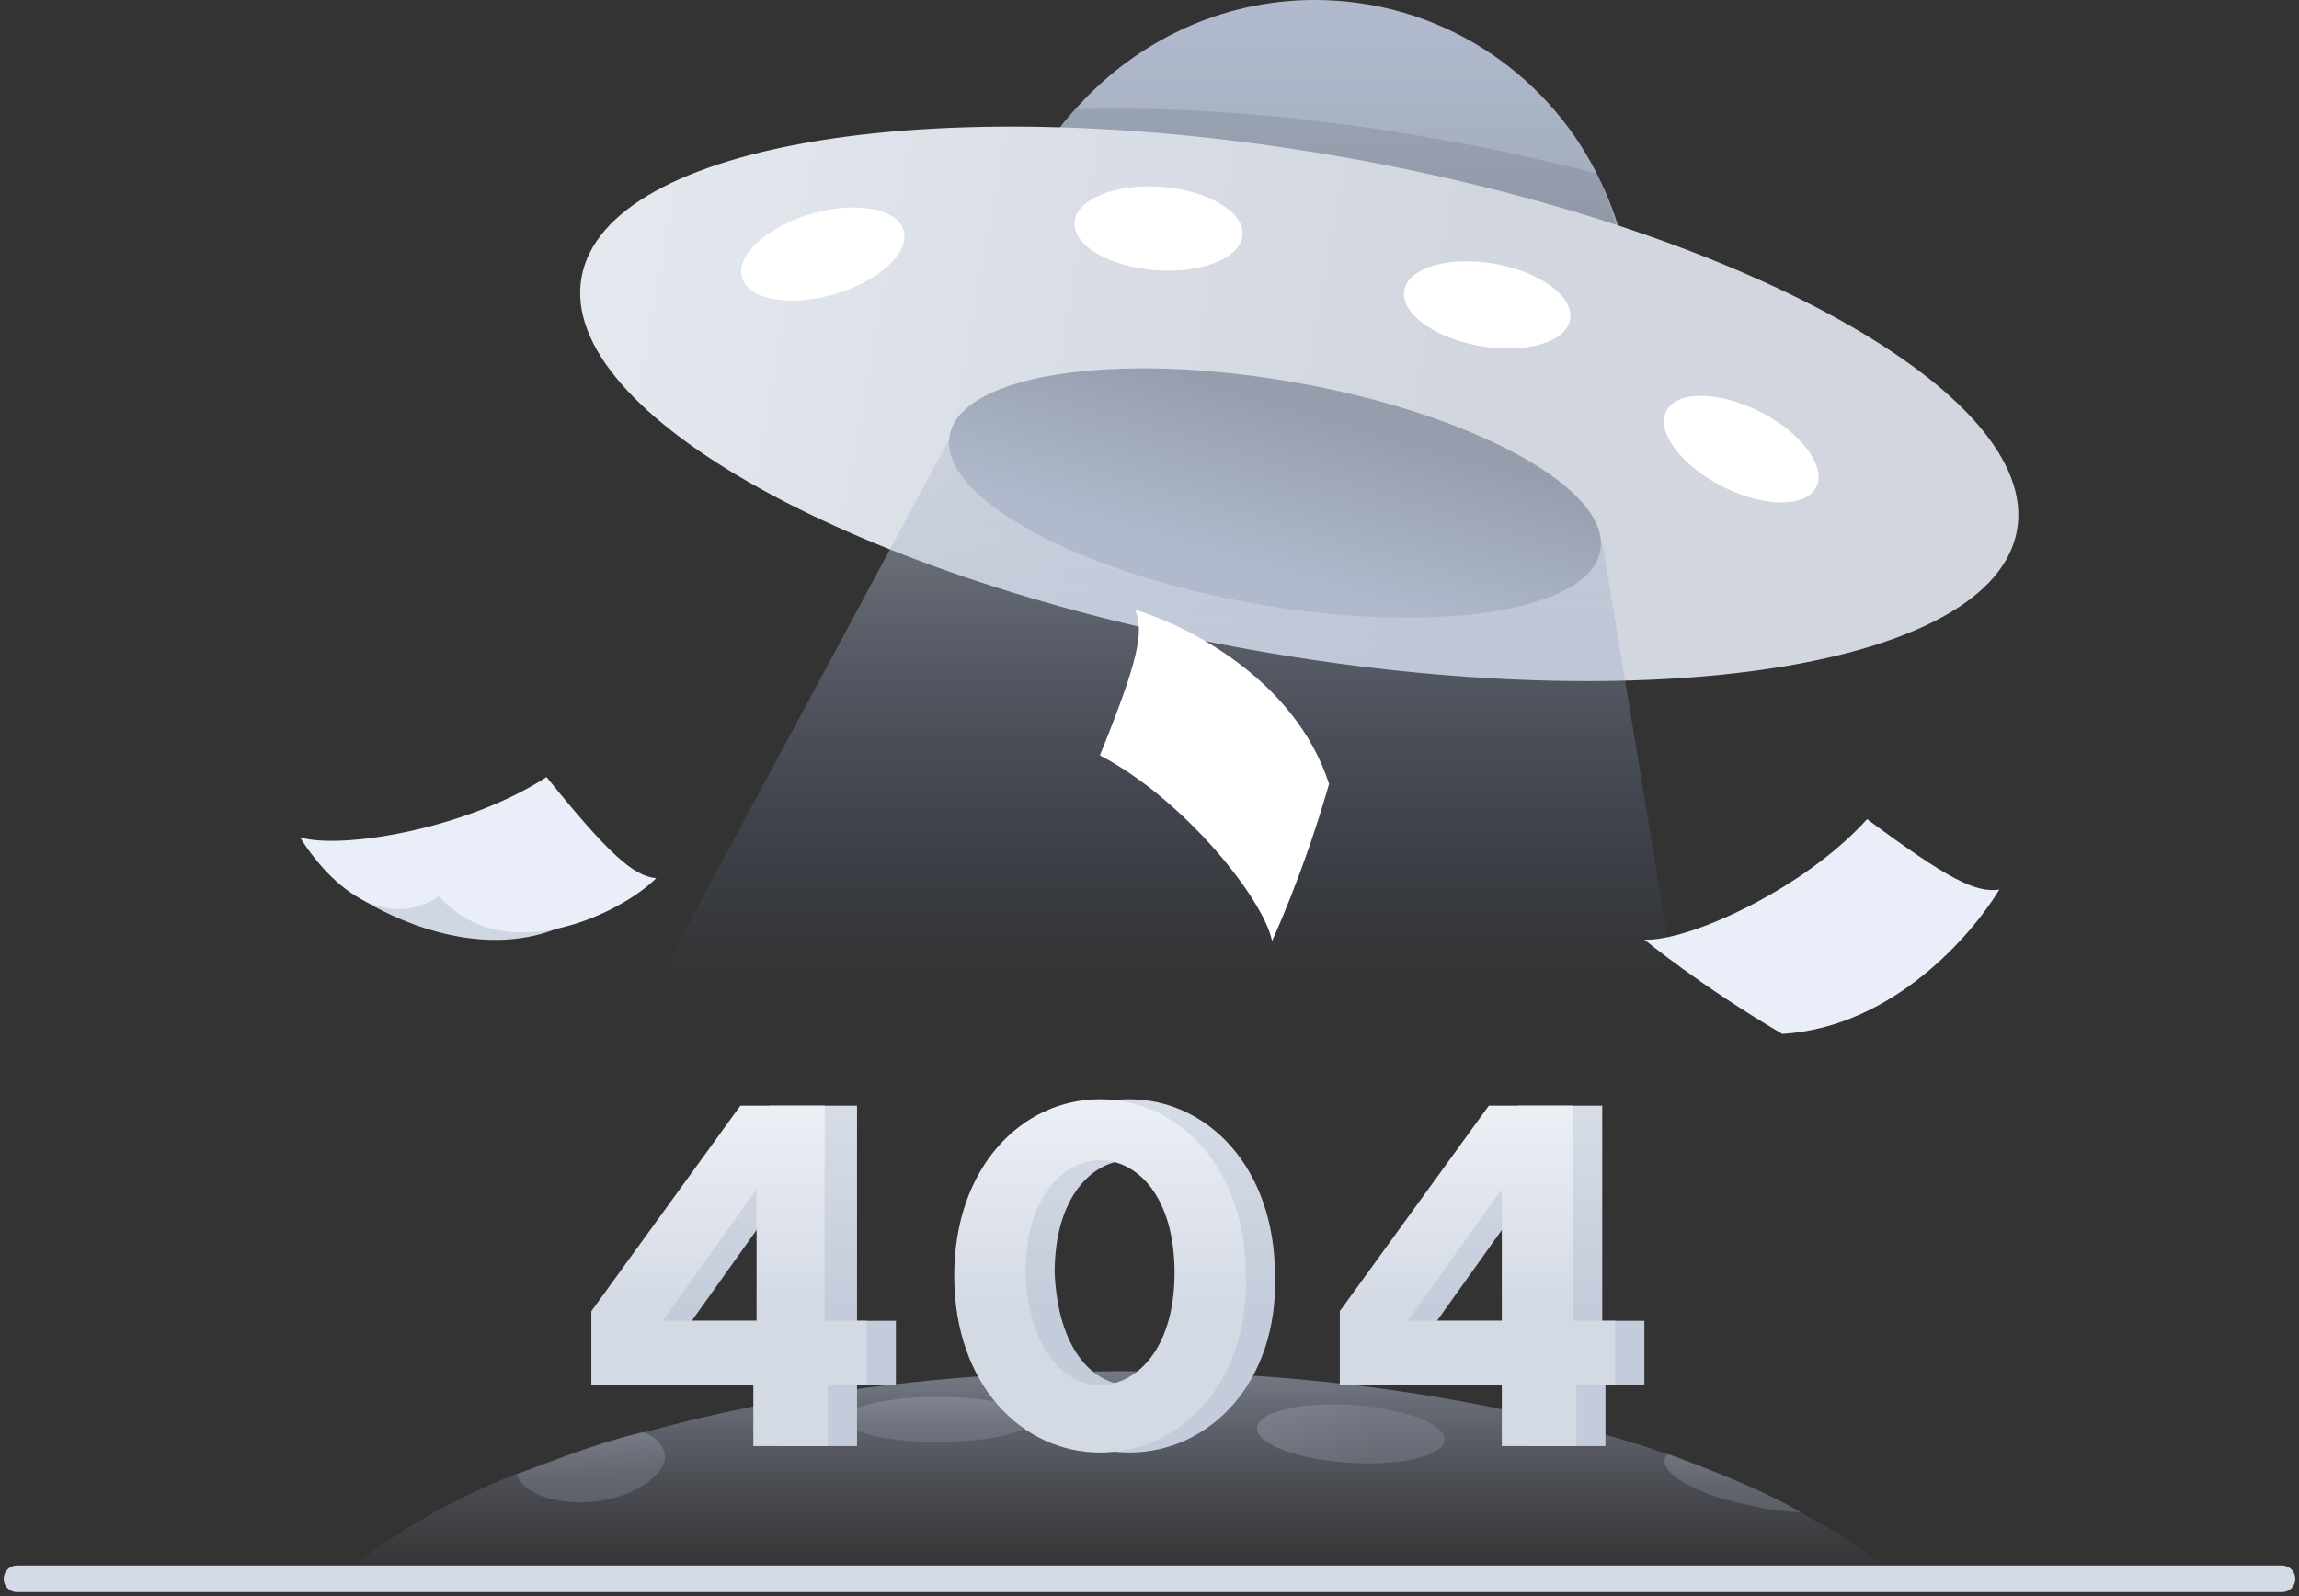 <svg width="406" viewBox="0 0 406 282" fill="none" xmlns="http://www.w3.org/2000/svg">
<rect x="0" y="0" width="406" height="282" fill="#333333" stroke="none"/>
<path d="M288.268 56.157C288.268 85.656 264.808 110.05 235.626 111.752C234.482 111.752 233.338 111.752 232.193 111.752C222.466 111.752 212.739 108.915 204.728 104.377C187.563 94.733 176.119 76.58 176.119 55.59C176.119 41.408 181.269 28.36 190.424 18.716C200.723 7.371 215.6 -0.004 232.193 -0.004C253.936 -0.004 272.819 12.476 281.974 30.63C285.979 38.572 288.268 47.081 288.268 56.157Z" fill="url(#paint0_linear_357_10762)"></path>
<path opacity="0.1" d="M287.777 56.16C287.777 85.659 264.318 110.052 235.136 111.754C224.265 110.052 213.965 107.215 204.238 104.946C187.073 95.302 175.629 77.149 175.629 56.16C175.629 41.977 180.779 28.93 189.934 19.286C208.816 18.719 230.559 20.421 252.874 24.392C263.173 26.093 272.901 28.363 282.056 30.632C285.489 38.574 287.777 47.083 287.777 56.16Z" fill="black"></path>
<path d="M356.193 93.701C360.511 69.642 307.266 40.127 237.266 27.776C167.266 15.426 107.019 24.918 102.7 48.977C98.382 73.035 151.627 102.551 221.627 114.901C291.627 127.252 351.874 117.76 356.193 93.701Z" fill="url(#paint1_linear_357_10762)"></path>
<path d="M219.421 41.516C219.739 37.455 213.357 33.652 205.165 33.02C196.974 32.389 190.075 35.169 189.756 39.229C189.438 43.29 195.82 47.094 204.012 47.725C212.203 48.357 219.102 45.577 219.421 41.516Z" fill="white"></path>
<path d="M147.423 51.945C155.299 49.627 160.736 44.582 159.567 40.678C158.397 36.774 151.065 35.488 143.189 37.806C135.313 40.124 129.876 45.169 131.045 49.073C132.214 52.978 139.547 54.263 147.423 51.945Z" fill="white"></path>
<path d="M277.287 56.439C278.007 52.429 272.033 48.022 263.944 46.594C255.855 45.167 248.714 47.261 247.995 51.271C247.275 55.281 253.249 59.688 261.338 61.115C269.427 62.542 276.567 60.449 277.287 56.439Z" fill="white"></path>
<path d="M320.725 86.097C322.608 82.478 318.214 76.516 310.912 72.783C303.609 69.05 296.163 68.958 294.28 72.578C292.397 76.198 296.791 82.159 304.094 85.892C311.396 89.626 318.842 89.718 320.725 86.097Z" fill="white"></path>
<path d="M222.311 76.474L168.525 75.906L91.928 218.377L306.919 240.987L282.962 95.761L222.311 76.474Z" fill="url(#paint2_linear_357_10762)"></path>
<path opacity="0.5" d="M335.022 278.892H59.801C67.239 272.225 78.111 265.559 90.699 260.559C97.565 258.059 105.576 254.726 113.586 253.059C137.618 246.393 166.8 242.227 197.698 242.227C234.89 242.227 269.221 248.06 295.541 257.226C304.696 260.559 312.707 263.892 319.573 268.059C325.867 271.392 331.017 274.725 335.022 278.892Z" fill="url(#paint3_linear_357_10762)"></path>
<path opacity="0.3" d="M117.397 257.088C117.758 260.473 111.86 264.524 105.032 265.251C98.204 265.979 92.214 263.764 91.285 260.44C97.932 258.021 105.657 254.916 113.503 252.939C115.899 253.825 117.217 255.396 117.397 257.088Z" fill="url(#paint4_linear_357_10762)"></path>
<path opacity="0.3" d="M165.656 254.708C174.82 254.708 182.249 252.93 182.249 250.737C182.249 248.544 174.82 246.766 165.656 246.766C156.492 246.766 149.062 248.544 149.062 250.737C149.062 252.93 156.492 254.708 165.656 254.708Z" fill="url(#paint5_linear_357_10762)"></path>
<path opacity="0.3" d="M255.097 254.382C255.285 251.569 248.025 248.801 238.881 248.2C229.736 247.599 222.171 249.393 221.983 252.206C221.795 255.02 229.055 257.788 238.199 258.389C247.344 258.99 254.909 257.196 255.097 254.382Z" fill="url(#paint6_linear_357_10762)"></path>
<path opacity="0.3" d="M318.094 267.163C315.821 266.901 313.09 266.989 309.745 266.032C300.715 264.419 293.651 260.75 293.975 257.932C294.04 257.368 294.04 257.368 294.674 256.87C303.509 260.173 311.539 263.368 318.094 267.163Z" fill="url(#paint7_linear_357_10762)"></path>
<path d="M282.621 97.228C284.558 86.432 260.404 73.142 228.671 67.543C196.938 61.944 169.642 66.157 167.704 76.953C165.766 87.748 189.92 101.039 221.654 106.638C253.387 112.236 280.683 108.024 282.621 97.228Z" fill="url(#paint8_linear_357_10762)"></path>
<path d="M77.15 149.508C77.15 149.508 57.385 154.526 63.374 158.541C69.364 162.355 83.539 168.979 96.915 164.563C110.291 160.147 96.915 153.924 97.115 153.924C97.314 153.924 77.15 149.508 77.15 149.508Z" fill="#CED7E2"></path>
<path d="M52.992 147.9C60.179 150.108 82.34 146.495 96.515 137.262C107.695 151.112 111.888 154.725 115.881 155.127C109.692 161.349 89.128 171.386 77.549 158.338C63.973 166.97 52.992 147.9 52.992 147.9Z" fill="#E9EEF8"></path>
<path d="M290.391 165.973C297.977 166.374 318.541 157.141 329.721 144.695C344.096 155.334 348.887 157.743 353.08 157.141C348.488 164.768 334.513 181.429 314.748 182.633C300.373 174.203 290.391 165.973 290.391 165.973Z" fill="#E9EEF8"></path>
<path d="M224.642 166.219C223.141 158.772 209.076 141.157 194.238 133.429C200.961 116.857 202.1 111.617 200.473 107.707C209.004 110.254 228.62 119.638 234.71 138.48C230.126 154.502 224.642 166.219 224.642 166.219Z" fill="white"></path>
<path d="M403 278.891H385.626H25.446H3" stroke="#D5DAE8" stroke-width="4.702" stroke-miterlimit="10" stroke-linecap="round" stroke-linejoin="round"></path>
<path d="M158.214 233.319V244.664H151.348V255.443H138.187V244.664H109.578V231.617L135.899 195.311H151.348V233.319H158.214ZM138.76 210.06L122.166 233.319H138.76V210.06Z" fill="url(#paint9_linear_357_10762)"></path>
<path d="M199.412 256.579C185.68 256.579 173.664 244.666 173.664 225.378C173.664 206.091 185.68 194.178 199.412 194.178C213.145 194.178 225.161 206.091 225.161 225.378C225.733 244.099 213.717 256.579 199.412 256.579ZM199.412 244.666C205.706 244.666 212.573 238.426 212.573 224.811C212.573 211.764 206.279 204.956 199.412 204.956C193.118 204.956 186.252 211.196 186.252 224.811C186.824 238.426 193.118 244.666 199.412 244.666Z" fill="url(#paint10_linear_357_10762)"></path>
<path d="M290.39 233.319V244.664H283.523V255.443H270.363V244.664H241.754V231.617L268.074 195.311H282.951V233.319H290.39ZM270.363 210.06L253.77 233.319H270.363V210.06Z" fill="url(#paint11_linear_357_10762)"></path>
<path d="M153.065 233.319V244.664H146.199V255.443H133.039V244.664H104.43V231.617L130.75 195.311H145.627V233.319H153.065ZM133.611 210.06L117.018 233.319H133.611V210.06Z" fill="url(#paint12_linear_357_10762)"></path>
<path d="M194.264 256.579C180.532 256.579 168.516 244.666 168.516 225.378C168.516 206.091 180.532 194.178 194.264 194.178C207.996 194.178 220.012 206.091 220.012 225.378C220.585 244.099 208.569 256.579 194.264 256.579ZM194.264 244.666C200.558 244.666 207.424 238.426 207.424 224.811C207.424 211.764 201.13 204.956 194.264 204.956C187.97 204.956 181.104 211.196 181.104 224.811C181.676 238.426 187.97 244.666 194.264 244.666Z" fill="url(#paint13_linear_357_10762)"></path>
<path d="M285.241 233.319V244.664H278.375V255.443H265.215V244.664H236.605V231.617L262.926 195.311H277.803V233.319H285.241ZM265.215 210.06L248.621 233.319H265.215V210.06Z" fill="url(#paint14_linear_357_10762)"></path>
<defs>
<linearGradient id="paint0_linear_357_10762" x1="232.202" y1="3.878" x2="232.202" y2="66.606" gradientUnits="userSpaceOnUse">
<stop stop-color="#B0BACC"></stop>
<stop offset="1" stop-color="#969EAE"></stop>
</linearGradient><linearGradient id="paint1_linear_357_10762" x1="111.507" y1="50.523" x2="253.715" y2="76.049" gradientUnits="userSpaceOnUse">
<stop stop-color="#E3E7EE"></stop>
<stop offset="1" stop-color="#D1D6DF"></stop>
</linearGradient><linearGradient id="paint2_linear_357_10762" x1="199.437" y1="81.641" x2="199.437" y2="174.299" gradientUnits="userSpaceOnUse">
<stop stop-color="#BDC4D1" stop-opacity="0.53"></stop>
<stop offset="1" stop-color="#5D7CB8" stop-opacity="0"></stop>
</linearGradient>
<linearGradient id="paint3_linear_357_10762" x1="197.411" y1="242.227" x2="197.411" y2="278.892" gradientUnits="userSpaceOnUse">
<stop stop-color="#B6BFD7"></stop>
<stop offset="1" stop-color="#838DA7" stop-opacity="0"></stop>
</linearGradient>
<linearGradient id="paint4_linear_357_10762" x1="103.874" y1="254.361" x2="104.549" y2="260.694" gradientUnits="userSpaceOnUse">
<stop stop-color="#B0BACC"></stop>
<stop offset="1" stop-color="#969EAE"></stop>
</linearGradient>
<linearGradient id="paint5_linear_357_10762" x1="165.659" y1="247.042" x2="165.659" y2="251.499" gradientUnits="userSpaceOnUse">
<stop stop-color="#B0BACC"></stop>
<stop offset="1" stop-color="#969EAE"></stop>
</linearGradient>
<linearGradient id="paint6_linear_357_10762" x1="223.134" y1="252.281" x2="241.719" y2="253.524" gradientUnits="userSpaceOnUse">
<stop stop-color="#B0BACC"></stop>
<stop offset="1" stop-color="#969EAE"></stop>
</linearGradient>
<linearGradient id="paint7_linear_357_10762" x1="306.582" y1="258.51" x2="306.092" y2="262.763" gradientUnits="userSpaceOnUse">
<stop stop-color="#B0BACC"></stop><stop offset="1" stop-color="#969EAE"></stop>
</linearGradient>
<linearGradient id="paint8_linear_357_10762" x1="225.162" y1="102.177" x2="233.631" y2="72.945" gradientUnits="userSpaceOnUse">
<stop stop-color="#B0BACC"></stop>
<stop offset="1" stop-color="#969EAE"></stop>
</linearGradient>
<linearGradient id="paint9_linear_357_10762" x1="133.9" y1="197.399" x2="133.9" y2="231.151" gradientUnits="userSpaceOnUse">
<stop stop-color="#D6DCE6"></stop>
<stop offset="1" stop-color="#C4CBDA"></stop>
</linearGradient>
<linearGradient id="paint10_linear_357_10762" x1="199.426" y1="196.345" x2="199.426" y2="231.371" gradientUnits="userSpaceOnUse">
<stop stop-color="#D6DCE6"></stop>
<stop offset="1" stop-color="#C4CBDA"></stop>
</linearGradient>
<linearGradient id="paint11_linear_357_10762" x1="266.076" y1="197.399" x2="266.076" y2="231.151" gradientUnits="userSpaceOnUse">
<stop stop-color="#D6DCE6"></stop>
<stop offset="1" stop-color="#C4CBDA"></stop>
</linearGradient>
<linearGradient id="paint12_linear_357_10762" x1="128.751" y1="197.399" x2="128.751" y2="231.151" gradientUnits="userSpaceOnUse">
<stop stop-color="#EAEEF5"></stop>
<stop offset="1" stop-color="#D4DAE4"></stop>
</linearGradient>
<linearGradient id="paint13_linear_357_10762" x1="194.278" y1="196.345" x2="194.278" y2="231.371" gradientUnits="userSpaceOnUse">
<stop stop-color="#EAEEF5"></stop>
<stop offset="1" stop-color="#D4DAE4"></stop>
</linearGradient>
<linearGradient id="paint14_linear_357_10762" x1="260.927" y1="197.399" x2="260.927" y2="231.151" gradientUnits="userSpaceOnUse">
<stop stop-color="#EAEEF5"></stop>
<stop offset="1" stop-color="#D4DAE4"></stop>
</linearGradient>
</defs>
</svg>
